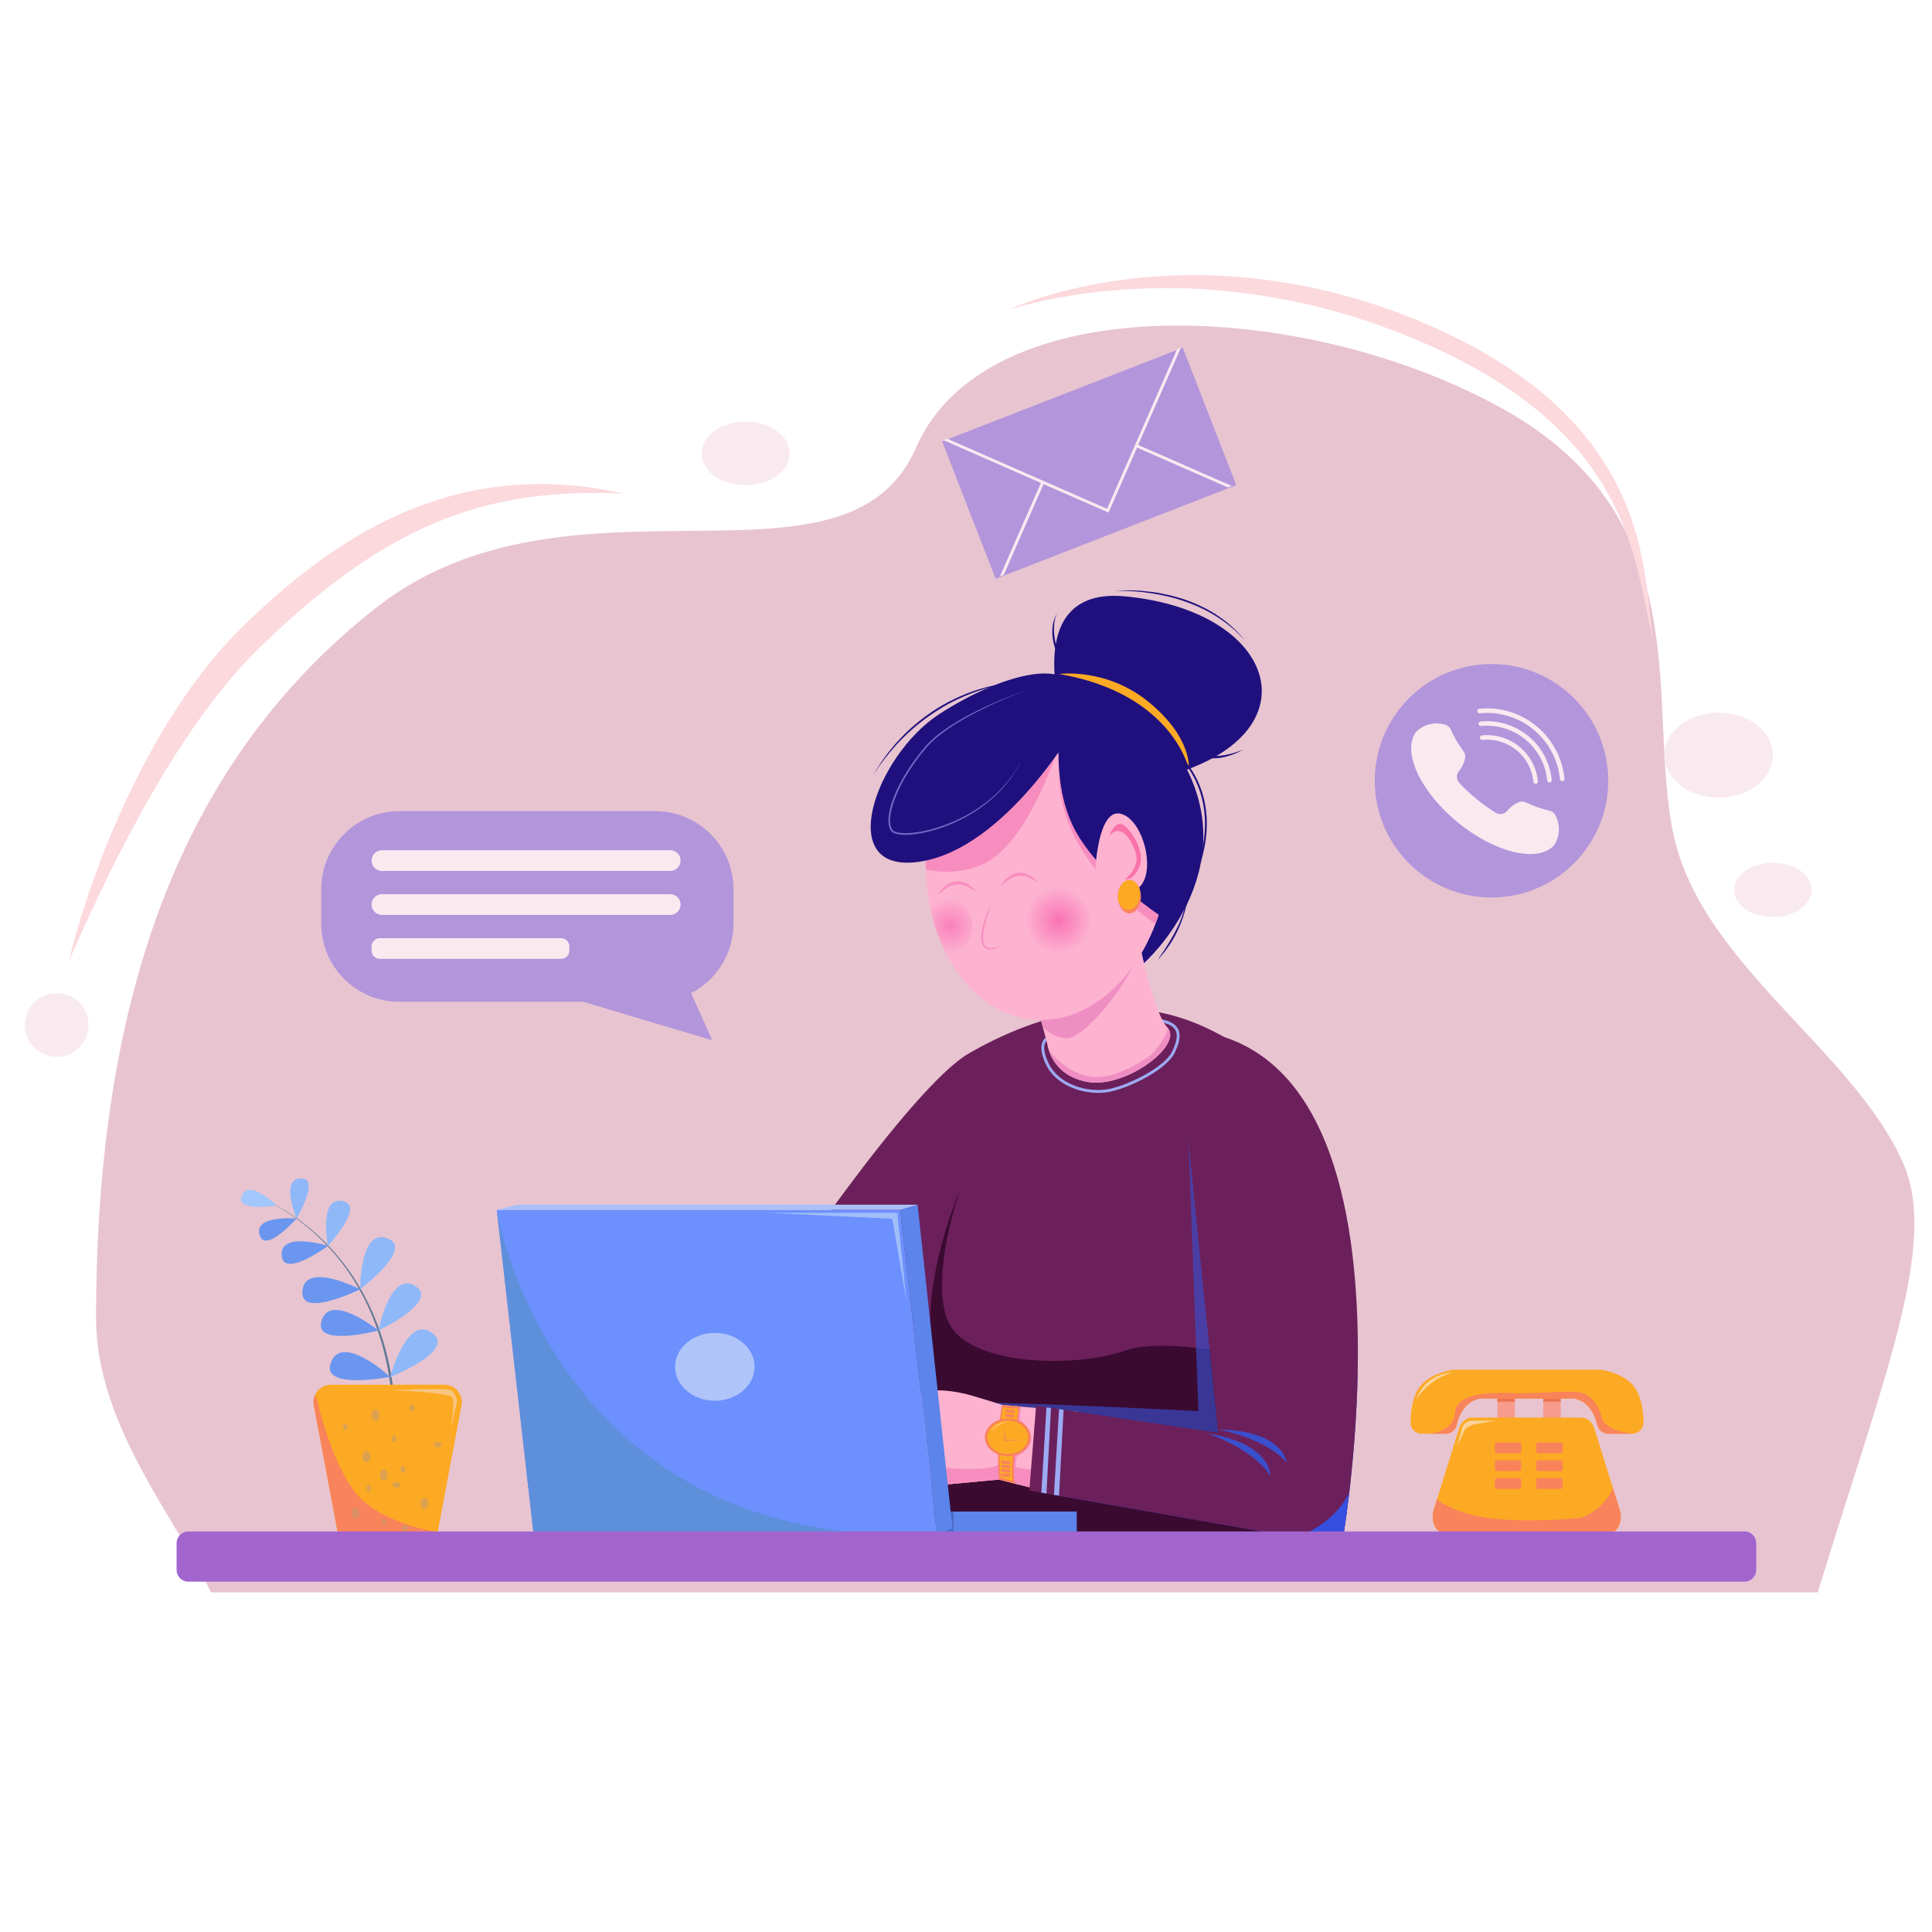<?xml version="1.0" encoding="utf-8"?>
<!-- Generator: Adobe Illustrator 25.2.1, SVG Export Plug-In . SVG Version: 6.00 Build 0)  -->
<svg version="1.1" id="Layer_1" xmlns="http://www.w3.org/2000/svg" xmlns:xlink="http://www.w3.org/1999/xlink" x="0px" y="0px"
	 viewBox="0 0 500 500" style="enable-background:new 0 0 500 500;" xml:space="preserve">
<style type="text/css">
	.st0{fill:#E8C4D0;}
	.st1{fill:#F9EAF0;}
	.st2{fill:#FCD9DD;}
	.st3{fill:#6B205B;}
	.st4{fill:#9CAAF2;}
	.st5{fill:#3A0A31;}
	.st6{fill:#3750E2;}
	.st7{opacity:0.65;fill:#3A4FCC;enable-background:new    ;}
	.st8{fill:#FDB2D0;}
	.st9{fill:#F78DBE;}
	.st10{fill:#364FE0;}
	.st11{fill:#3A4FCC;}
	.st12{fill:#F9835A;}
	.st13{fill:#FCAA24;}
	.st14{fill:#FFC46E;}
	.st15{fill:#1F107E;}
	.st16{fill:#EF8EC3;}
	.st17{fill:#F973AA;}
	.st18{fill:#6F69C4;}
	.st19{fill:url(#SVGID_1_);}
	.st20{fill:url(#SVGID_2_);}
	.st21{fill:#617893;}
	.st22{fill:#6A96EF;}
	.st23{fill:#8FB8F9;}
	.st24{fill:#A2C7FC;}
	.st25{fill:#F7C481;}
	.st26{opacity:0.6;fill:#C69C6D;enable-background:new    ;}
	.st27{fill:#426BC6;}
	.st28{fill:#6C90FE;}
	.st29{fill:#5C84EA;}
	.st30{fill:#AAC0F9;}
	.st31{fill:#AFC4F9;}
	.st32{fill:#5E8FDB;}
	.st33{fill:#A0BDF9;}
	.st34{fill:#B295DB;}
	.st35{fill:#F79C8D;}
	.st36{fill:#EF7352;}
	.st37{fill:#F9D298;}
	.st38{fill:#A265CE;}
</style>
<path class="st0" d="M492.5,300.95c-12.96-29.31-52.2-51.41-59.4-84.97c-7.2-33.57,7.56-81.43-44.28-110.23
	s-133.56-31.68-151.74,10.08s-89.71,1.83-140.13,41.74c-48.87,38.68-72.09,98.2-72.09,183.71c0,27.97,21.75,53.14,29.71,70.83
	h415.87C487.36,356.67,501.85,322.09,492.5,300.95z"/>
<path class="st1" d="M468.85,230.3c0,3.88-4.49,7.03-10.04,7.03c-5.54,0-10.04-3.15-10.04-7.03s4.49-7.03,10.04-7.03
	C464.35,223.27,468.85,226.42,468.85,230.3z"/>
<ellipse class="st1" cx="444.76" cy="195.43" rx="14.05" ry="11.01"/>
<ellipse transform="matrix(0.648 -0.762 0.762 0.648 -196.903 104.55)" class="st1" cx="14.62" cy="265.22" rx="8.24" ry="8.24"/>
<ellipse class="st1" cx="192.98" cy="117.34" rx="11.41" ry="8.24"/>
<path class="st2" d="M17.86,248.68c0.97-4.17,2.14-8.3,3.43-12.38c1.28-4.09,2.69-8.14,4.19-12.16c1.51-4.02,3.12-8,4.85-11.94
	c0.85-1.98,1.76-3.93,2.67-5.88l1.4-2.91c0.47-0.97,0.96-1.93,1.45-2.89c0.48-0.97,0.99-1.92,1.49-2.87c0.5-0.96,1-1.91,1.53-2.85
	c0.52-0.95,1.04-1.89,1.58-2.83l1.64-2.8c2.21-3.72,4.59-7.36,7.09-10.92l1.93-2.64c0.32-0.44,0.66-0.87,0.99-1.3l1.01-1.29
	c0.34-0.43,0.67-0.86,1.01-1.29l1.05-1.26c0.71-0.84,1.39-1.7,2.13-2.51c0.73-0.82,1.46-1.64,2.21-2.44l2.31-2.37
	c0.38-0.4,0.77-0.76,1.16-1.15l1.16-1.13c0.77-0.76,1.56-1.49,2.35-2.24c3.17-2.95,6.43-5.81,9.8-8.56l2.56-2.02l2.61-1.97
	c1.76-1.29,3.53-2.57,5.35-3.77c3.64-2.41,7.39-4.68,11.3-6.67c0.97-0.52,1.96-0.99,2.95-1.46c0.98-0.49,1.99-0.93,2.99-1.37
	c0.5-0.21,1-0.45,1.51-0.65l1.53-0.61c0.51-0.2,1.01-0.42,1.53-0.6l1.55-0.56c1.03-0.39,2.07-0.72,3.12-1.05
	c1.04-0.35,2.1-0.63,3.16-0.93c1.05-0.31,2.12-0.55,3.18-0.81c1.06-0.28,2.14-0.47,3.21-0.69c1.07-0.23,2.15-0.39,3.23-0.57
	c1.07-0.19,2.16-0.32,3.24-0.45c1.08-0.15,2.17-0.22,3.25-0.32c1.08-0.11,2.17-0.16,3.25-0.21c4.34-0.19,8.68-0.07,12.97,0.35
	c1.07,0.11,2.14,0.2,3.21,0.36l1.6,0.22c0.53,0.07,1.06,0.15,1.59,0.25c1.06,0.19,2.12,0.36,3.17,0.57s2.1,0.44,3.14,0.66
	c-1.07-0.03-2.14-0.07-3.2-0.12c-1.07-0.04-2.13-0.04-3.2-0.06c-1.06-0.04-2.13,0-3.19,0c-0.53,0.01-1.06,0-1.59,0.02l-1.59,0.05
	c-4.23,0.15-8.43,0.51-12.58,1.13c-8.3,1.22-16.36,3.47-23.97,6.73l-1.43,0.61c-0.48,0.2-0.94,0.43-1.41,0.65l-1.41,0.66
	c-0.47,0.21-0.93,0.46-1.39,0.69l-1.39,0.7c-0.46,0.23-0.91,0.49-1.37,0.73c-0.91,0.49-1.83,0.97-2.72,1.5
	c-3.59,2.07-7.09,4.3-10.48,6.72c-3.39,2.41-6.7,4.95-9.9,7.63c-3.22,2.67-6.35,5.45-9.41,8.32c-0.77,0.72-1.54,1.42-2.3,2.16
	l-1.14,1.09c-0.37,0.36-0.77,0.73-1.12,1.09l-2.17,2.2c-0.71,0.75-1.39,1.52-2.1,2.27c-2.78,3.06-5.41,6.29-7.93,9.6
	c-2.51,3.33-4.9,6.78-7.22,10.27l-1.71,2.65c-0.57,0.88-1.11,1.79-1.67,2.67c-0.57,0.89-1.11,1.79-1.65,2.69
	c-0.54,0.9-1.09,1.8-1.62,2.72l-1.59,2.73l-1.57,2.75c-1.02,1.85-2.04,3.7-3.05,5.56c-2,3.73-3.94,7.5-5.83,11.3
	C24.84,233.1,21.26,240.83,17.86,248.68z"/>
<path class="st2" d="M260.84,80.26c2.03-0.95,4.14-1.73,6.26-2.48c2.13-0.73,4.28-1.37,6.45-1.98c1.09-0.29,2.17-0.6,3.27-0.84
	l1.64-0.39l1.65-0.36c1.1-0.25,2.21-0.46,3.32-0.67c1.11-0.22,2.22-0.4,3.33-0.59c4.46-0.72,8.95-1.21,13.47-1.48l1.69-0.1
	l0.85-0.05l0.85-0.02l3.39-0.09h3.4h0.85l0.85,0.02l1.7,0.06l1.7,0.06c0.57,0.02,1.13,0.07,1.7,0.1c1.13,0.07,2.26,0.13,3.39,0.22
	c2.26,0.22,4.52,0.4,6.76,0.72l1.69,0.22l0.84,0.11c0.28,0.04,0.56,0.09,0.84,0.13l3.36,0.55l0.84,0.14l0.83,0.16l1.67,0.33
	l1.67,0.33c0.56,0.11,1.11,0.22,1.67,0.35c2.21,0.52,4.43,0.99,6.61,1.62l3.29,0.89l3.25,1c2.18,0.64,4.3,1.44,6.45,2.18
	c1.08,0.36,2.13,0.79,3.18,1.2l3.17,1.24c1.05,0.43,2.08,0.9,3.13,1.34l1.56,0.68c0.52,0.23,1.04,0.44,1.55,0.7l3.07,1.47l1.54,0.74
	l1.51,0.79l3.01,1.6c0.99,0.56,1.97,1.14,2.96,1.71l1.48,0.86c0.49,0.29,0.97,0.61,1.45,0.91l2.88,1.85
	c3.77,2.58,7.42,5.35,10.83,8.41c3.41,3.06,6.56,6.42,9.4,10.03c0.35,0.45,0.72,0.89,1.06,1.36l1,1.4c0.33,0.47,0.67,0.93,0.99,1.41
	l0.93,1.45c0.31,0.49,0.63,0.96,0.92,1.45l0.86,1.49l0.43,0.74l0.21,0.37l0.2,0.38l0.79,1.53c2.07,4.08,3.73,8.35,4.96,12.73
	c1.22,4.38,2.11,8.82,2.7,13.27c0.31,2.23,0.56,4.46,0.8,6.68c0.23,2.23,0.47,4.45,0.78,6.67c-0.58-2.17-1.02-4.37-1.49-6.56
	c-0.45-2.19-0.89-4.39-1.39-6.56c-0.24-1.09-0.51-2.17-0.77-3.25c-0.13-0.54-0.28-1.08-0.41-1.61c-0.14-0.54-0.27-1.08-0.43-1.61
	c-0.31-1.07-0.6-2.13-0.95-3.18c-0.17-0.53-0.33-1.06-0.51-1.58l-0.55-1.56c-2.94-8.32-7.36-16.02-13.02-22.65
	c-0.71-0.83-1.4-1.67-2.17-2.45l-1.12-1.19l-0.56-0.59l-0.59-0.57c-0.79-0.75-1.56-1.53-2.36-2.27l-2.46-2.17
	c-3.35-2.81-6.88-5.4-10.55-7.79l-2.8-1.73c-0.47-0.29-0.93-0.59-1.4-0.86l-1.43-0.81c-0.96-0.54-1.91-1.09-2.87-1.61l-2.93-1.51
	l-1.46-0.76l-1.49-0.71l-2.99-1.41c-0.49-0.24-1.01-0.45-1.51-0.67l-1.52-0.65c-1.01-0.43-2.02-0.88-3.04-1.3l-3.08-1.22
	c-1.03-0.4-2.05-0.82-3.09-1.18c-2.08-0.73-4.15-1.51-6.26-2.15l-3.15-1.01l-3.18-0.91c-1.06-0.3-2.12-0.62-3.19-0.87l-3.21-0.81
	c-0.53-0.14-1.07-0.26-1.61-0.38l-1.62-0.35l-1.62-0.35l-0.81-0.17l-0.81-0.15l-3.25-0.61c-0.27-0.05-0.54-0.11-0.81-0.15
	l-0.82-0.13l-1.64-0.26c-2.18-0.38-4.37-0.61-6.56-0.9c-1.1-0.12-2.2-0.22-3.3-0.33c-0.55-0.05-1.1-0.12-1.65-0.16L313.61,75
	l-1.65-0.12l-0.83-0.06l-0.83-0.04l-3.32-0.15l-3.32-0.06l-0.83-0.01H302l-1.66,0.01c-4.43,0.04-8.86,0.26-13.28,0.68
	c-1.1,0.11-2.21,0.2-3.31,0.34c-1.1,0.13-2.21,0.25-3.31,0.42l-1.65,0.23l-1.65,0.27c-1.1,0.17-2.19,0.37-3.29,0.56
	c-2.19,0.41-4.37,0.86-6.54,1.39C265.13,78.97,262.97,79.56,260.84,80.26z"/>
<path class="st3" d="M199.04,336.1c0,0,36.32-54.69,51.86-63.58c15.54-8.89,38.48-17.06,60.9-6.69
	c22.42,10.37,25.76,24.43,34.46,45.51s-6.36,90.62-6.36,90.62l-117.78,0.05L199.04,336.1z"/>
<path class="st4" d="M284.22,282.84c-5.2,0-11.08-2.39-13.43-7.15c-1.25-2.54-1.6-4.55-1.04-5.96c0.42-1.06,1.21-1.37,1.25-1.38
	l0.26,0.7l-0.13-0.35l0.14,0.35c-0.02,0.01-0.54,0.23-0.83,0.98c-0.32,0.83-0.4,2.43,1.03,5.32c2.66,5.41,10.19,7.56,15.64,6.46
	c5.07-1.03,14.33-5.65,16.24-9.69c1.25-2.64,1.5-4.35,0.82-5.56c-0.69-1.22-2.4-1.95-5.22-2.23l0.07-0.75
	c3.08,0.3,4.98,1.15,5.8,2.6c1.04,1.84,0.12,4.3-0.8,6.25c-2.04,4.3-11.43,9.02-16.77,10.11
	C286.3,282.74,285.27,282.84,284.22,282.84z"/>
<path class="st5" d="M341.69,355.34c0,0-36.91-10.54-50.29-5.86c-13.38,4.68-40.82,4.02-45.95-7.36c-5.13-11.38,3.19-34.8,3.19-34.8
	c-8.12,20.24-9.2,35.31-6.7,46.48l1.36,46.14l95.28,1.86l-14.2-38.91L341.69,355.34z"/>
<path class="st6" d="M351.38,354.7c-0.12,6.55-0.46,12.79-0.9,18.42c-1.23,15.76-3.24,26.83-3.24,26.83l-25.96-4.56l-52.55-9.24l0,0
	c0,0,66.17,10.27,75.2,0C347.91,381.62,350.14,368.25,351.38,354.7z"/>
<path class="st7" d="M250.93,362.91c21.82,0.3,59.21,2.3,59.21,2.3l-2.58-71.19c0.05,0.82,0.11,1.65,0.19,2.51
	c2.01,20.58,7.53,74.28,7.53,74.28L250.93,362.91z"/>
<path class="st8" d="M278.71,365.36l-1.57,22.27l-5.29-1.34l-8.5-2.15l-2.21-0.56l-2.59-0.66l-20.37,1.89l-4,0.37
	c0,0-2.52-1.48-4.99-3.83c-3.95-3.78-7.78-9.8-0.87-15.58c8.42-7.03,14.98-6.46,21.26-5.1c2.08,0.45,9.77,2.91,9.77,2.91l2.66,0.24
	l2.21,0.2L278.71,365.36z"/>
<path class="st9" d="M271.84,386.29l-13.3-3.37l-20.37,1.89l3.93-5.26c0,0,14.76,2.19,17.82-1.51c0,0,2.48,2.7,8.8,2.15
	C273.15,379.81,272.58,383.83,271.84,386.29z"/>
<path class="st9" d="M263.17,376.85c-0.67,3.17-0.13,6.04,0.18,7.28l-2.21-0.56l0.87-19.75l2.21,0.2l-0.32,3.35
	C271.04,373.38,263.17,376.85,263.17,376.85z"/>
<path class="st3" d="M351.38,354.7c-0.12,6.55-0.46,12.79-0.9,18.42c-0.38,4.91-0.84,9.36-1.29,13.17c-1,8.41-1.95,13.66-1.95,13.66
	l-11.67-2.05l-14.29-2.51l-54.89-9.65l1.75-21.95l47.15,7.03c0,0-5.52-53.7-7.53-74.29c-2.01-20.58,7.53-28.61,7.53-28.61
	C346.26,276.69,352,320.03,351.38,354.7z"/>
<path class="st10" d="M349.19,386.29c-1,8.41-1.95,13.66-1.95,13.66l-11.67-2.05C340.32,396.04,346.05,392.6,349.19,386.29z"/>
<path class="st11" d="M315.51,370c0,0,15.32-0.49,17.6,8.63C333.11,378.63,328.87,372.77,315.51,370z"/>
<path class="st11" d="M312.65,371.04c0,0,15.23,1.68,16.2,11.03C328.85,382.08,325.49,375.68,312.65,371.04z"/>
<polygon class="st4" points="270.82,364.26 269.51,386.29 270.82,386.52 272,364.36 "/>
<polygon class="st4" points="274.08,364.67 272.76,386.86 274.07,387.09 275.26,364.85 "/>
<path class="st12" d="M258.55,382.92c0,0-0.96-10.29,0.8-19.33l4.55,0.42c0,0-2.38,16.55-1.2,19.97L258.55,382.92z"/>
<path class="st13" d="M258.94,382.35c0,0-0.89-10.23,0.63-18.09l3.96,0.36c0,0-2.43,15.72-1.39,18.69L258.94,382.35z"/>
<ellipse class="st12" cx="260.81" cy="371.98" rx="5.92" ry="4.87"/>
<ellipse class="st13" cx="260.81" cy="371.98" rx="5.26" ry="4.33"/>
<path class="st14" d="M256.51,370.42c0,0,0.93-2.43,4.58-2.52C261.09,367.9,258.71,368.22,256.51,370.42z"/>
<polygon class="st12" points="259.93,369.43 259.93,372.94 265.06,372.63 260.29,372.63 "/>
<path class="st12" d="M261.18,378.9l-1.84-0.16c-0.15-0.01-0.27-0.15-0.25-0.3l0.02-0.2c0.01-0.15,0.15-0.27,0.3-0.25l1.84,0.16
	c0.15,0.01,0.27,0.15,0.25,0.3l-0.02,0.2C261.46,378.8,261.33,378.91,261.18,378.9z"/>
<path class="st12" d="M262.31,365.67l-1.84-0.16c-0.15-0.01-0.27-0.15-0.25-0.3l0.02-0.2c0.01-0.15,0.15-0.27,0.3-0.25l1.84,0.16
	c0.15,0.01,0.27,0.15,0.25,0.3l-0.02,0.2C262.6,365.57,262.47,365.69,262.31,365.67z"/>
<path class="st12" d="M262.21,366.84l-1.84-0.16c-0.15-0.01-0.27-0.15-0.25-0.3l0.02-0.2c0.01-0.15,0.15-0.27,0.3-0.25l1.84,0.16
	c0.15,0.01,0.27,0.15,0.25,0.3l-0.02,0.2C262.5,366.74,262.37,366.86,262.21,366.84z"/>
<path class="st12" d="M261.18,380l-1.84-0.16c-0.15-0.01-0.27-0.15-0.25-0.3l0.02-0.2c0.01-0.15,0.15-0.27,0.3-0.25l1.84,0.16
	c0.15,0.01,0.27,0.15,0.25,0.3l-0.02,0.2C261.46,379.9,261.33,380.02,261.18,380z"/>
<path class="st12" d="M261.18,381.1l-1.84-0.16c-0.15-0.01-0.27-0.15-0.25-0.3l0.02-0.2c0.01-0.15,0.15-0.27,0.3-0.25l1.84,0.16
	c0.15,0.01,0.27,0.15,0.25,0.3l-0.02,0.2C261.46,381.01,261.33,381.12,261.18,381.1z"/>
<path class="st12" d="M261.18,382.21l-1.84-0.16c-0.15-0.01-0.27-0.15-0.25-0.3l0.02-0.2c0.01-0.15,0.15-0.27,0.3-0.25l1.84,0.16
	c0.15,0.01,0.27,0.15,0.25,0.3l-0.02,0.2C261.46,382.11,261.33,382.22,261.18,382.21z"/>
<path class="st15" d="M296.03,249.28c0,0,26.77-23.59,9.7-52.87l-15.38,26.85L296.03,249.28z"/>
<path class="st8" d="M281.77,280.05c-6.8-1.05-9.34-5.41-10.25-7.98c-0.4-1.12-0.49-1.9-0.49-1.9l-0.13-0.51l0,0l-0.66-2.48
	l-0.36-1.37l-1.33-5.03l-2.86-10.79l-0.23-0.85l27.86-12.38c0,0,0.36,1.99,0.99,4.94c0.37,1.75,0.82,3.83,1.35,6.05
	c1.7,7.18,4.12,15.68,6.45,18.15c0.05,0.05,0.1,0.1,0.14,0.16C306.02,270.65,291.44,281.54,281.77,280.05z"/>
<path class="st16" d="M295.13,245.51c-2.64,8.76-14.45,23.37-19.12,23.18c-2.54-0.1-4.62-1.45-6.13-2.9l-1.33-5.03
	c4.85-4.76,20.43-19.6,25.76-19.09C294.67,243.43,294.6,243.3,295.13,245.51z"/>
<path class="st8" d="M302.65,219.85c-0.02,1.38-0.09,2.77-0.21,4.17c-0.47,5.38-1.65,10.46-3.41,15.09
	c-5.91,15.58-18.28,25.93-31.61,24.76c-9.15-0.8-16.92-6.86-21.89-15.87c-2.63-4.76-4.48-10.34-5.35-16.4
	c-0.31-2.13-0.49-4.32-0.55-6.57c-0.05-2.12,0.01-4.29,0.21-6.49c0.12-1.32,0.27-2.62,0.48-3.9c3.34-21.56,18.23-37.37,34.55-35.95
	C291.11,180.13,303,198.15,302.65,219.85z"/>
<path class="st9" d="M302.65,219.85c-0.02,1.38-0.09,2.77-0.21,4.17c-0.47,5.38-1.65,10.46-3.41,15.09
	c-30.47-21.34-24.4-42.7-24.4-42.7L302.65,219.85z"/>
<path class="st9" d="M273.92,193.34c0,0-7.7,25.21-19.81,30.45c-5.13,2.22-10.26,2.11-14.48,1.25c-0.05-2.13,0.01-4.29,0.2-6.49
	c0.12-1.32,0.27-2.62,0.48-3.9L273.92,193.34z"/>
<path class="st15" d="M278.8,187.21c0,0-18.4,32.46-40.82,35.8c-22.42,3.35-11.38-27.44,5.02-38.15
	C259.39,174.16,283.15,166.8,278.8,187.21z"/>
<path class="st15" d="M275.87,180.43c-0.79,0.01-4.77,19.16,1.59,32.88s25.43,25.43,25.43,25.43S326.65,179.51,275.87,180.43z"/>
<path class="st15" d="M275.31,187.08c0,0-11.76-35.39,15.91-32.74c41.53,3.97,50.26,38.76,5.48,47.73"/>
<path class="st8" d="M283.49,224.91c0,0,0.68-15.7,6.52-14.32c5.84,1.39,9.35,15.03,4.73,19.14c-4.63,4.11-8.21,1.56-8.21,1.56
	L283.49,224.91z"/>
<path class="st13" d="M274.12,174.43c0,0,12.37-1.75,23.44,7.48c11.1,9.25,10.11,17.09,10.11,17.09S303.43,179.48,274.12,174.43z"/>
<path class="st17" d="M287.04,216.32c0,0,1.44-3.79,3.35-3.01s6.03,6.71,4.58,10.72s-3.82,3.56-3.82,3.56s4.15-3.21,2.7-7.18
	S289.82,213.2,287.04,216.32z"/>
<path class="st15" d="M275.91,173.56c0,0-6.16-8.39-2.32-14.9C273.59,158.66,270.64,163.58,275.91,173.56z"/>
<path class="st15" d="M321.74,194.01c0,0-8.88,5.31-13.44-0.39C308.29,193.62,311.73,197.99,321.74,194.01z"/>
<path class="st15" d="M307.63,227.6c0.17,1.89-0.02,3.78-0.36,5.64c-0.35,1.86-0.9,3.68-1.57,5.45c-0.37,0.87-0.71,1.76-1.15,2.6
	c-0.22,0.42-0.41,0.86-0.65,1.27l-0.73,1.22c-0.13,0.2-0.25,0.4-0.38,0.6l-0.41,0.58c-0.28,0.39-0.54,0.78-0.83,1.16
	c-0.58,0.75-1.2,1.46-1.82,2.17l-0.04-0.03c0.26-0.4,0.53-0.78,0.8-1.17s0.55-0.76,0.8-1.16c0.24-0.4,0.5-0.79,0.76-1.19l0.38-0.59
	c0.12-0.2,0.23-0.41,0.35-0.61l0.71-1.21c0.24-0.4,0.44-0.83,0.66-1.24c0.46-0.82,0.82-1.68,1.22-2.53c0.71-1.73,1.3-3.52,1.69-5.36
	c0.39-1.83,0.65-3.71,0.54-5.59L307.63,227.6z"/>
<path class="st15" d="M309.21,227.38l-0.43-0.18c4.88-11.61,3.06-20.06,0.66-25.1c-2.59-5.47-6.39-8.23-6.43-8.25l0.27-0.38
	c0.04,0.03,3.92,2.84,6.57,8.41C312.3,207,314.17,215.59,309.21,227.38z"/>
<path class="st18" d="M265.58,178.62c-3.72,1.4-7.37,2.96-10.94,4.72c-1.78,0.87-3.54,1.79-5.26,2.78s-3.4,2.04-4.99,3.21
	c-1.59,1.17-3.12,2.44-4.43,3.91c-0.65,0.74-1.28,1.51-1.88,2.29c-0.61,0.78-1.19,1.58-1.75,2.4c-1.12,1.63-2.15,3.32-3.06,5.08
	c-0.9,1.76-1.7,3.57-2.25,5.46c-0.28,0.94-0.5,1.9-0.61,2.87c-0.09,0.96-0.1,1.96,0.23,2.84c0.04,0.11,0.08,0.22,0.14,0.32
	c0.05,0.1,0.11,0.21,0.17,0.28c0.13,0.16,0.31,0.28,0.52,0.38c0.41,0.2,0.89,0.3,1.37,0.37c0.96,0.13,1.95,0.11,2.93,0.03
	c1.96-0.16,3.91-0.56,5.81-1.1c1.9-0.54,3.76-1.22,5.57-2.02c3.61-1.61,7.01-3.74,9.97-6.37c1.48-1.31,2.85-2.76,4.06-4.33
	c1.22-1.57,2.27-3.26,3.16-5.03c-1.67,3.61-4.14,6.84-7.07,9.53c-2.95,2.69-6.35,4.86-9.97,6.53c-1.81,0.83-3.69,1.53-5.61,2.08
	s-3.88,0.97-5.88,1.14c-1,0.08-2.01,0.11-3.02-0.03c-0.5-0.07-1.01-0.18-1.5-0.4c-0.24-0.12-0.48-0.27-0.67-0.5
	c-0.1-0.12-0.15-0.24-0.22-0.36s-0.11-0.24-0.16-0.36c-0.37-0.99-0.36-2.04-0.27-3.05c0.11-1.01,0.33-1.99,0.61-2.95
	c0.58-1.92,1.39-3.76,2.31-5.53s1.97-3.48,3.11-5.11c0.57-0.82,1.16-1.62,1.77-2.41c0.61-0.79,1.24-1.56,1.9-2.31
	c0.66-0.76,1.4-1.44,2.15-2.1c0.39-0.32,0.76-0.64,1.16-0.94c0.2-0.15,0.39-0.31,0.59-0.46l0.61-0.44c1.62-1.16,3.33-2.2,5.06-3.18
	s3.51-1.88,5.31-2.73c1.8-0.85,3.62-1.64,5.46-2.4C261.85,179.98,263.7,179.26,265.58,178.62z"/>
<path class="st15" d="M262.77,176.62c-1.89,0.17-3.75,0.54-5.58,0.99c-1.83,0.46-3.64,1.02-5.4,1.69
	c-3.53,1.33-6.92,3.02-10.05,5.12c-0.8,0.5-1.55,1.06-2.32,1.61c-0.74,0.58-1.51,1.13-2.22,1.75c-0.36,0.31-0.73,0.6-1.08,0.92
	l-1.05,0.95c-0.36,0.31-0.68,0.66-1.02,0.98l-0.51,0.49c-0.17,0.16-0.34,0.33-0.5,0.5c-0.64,0.69-1.31,1.36-1.91,2.09
	c-0.31,0.36-0.62,0.71-0.92,1.07l-0.88,1.11l-0.44,0.55c-0.14,0.19-0.28,0.38-0.42,0.57l-0.84,1.14l-0.21,0.29l-0.2,0.29l-0.39,0.59
	l-0.8,1.18c0.5-0.81,0.97-1.63,1.5-2.42l0.8-1.18c0.13-0.2,0.26-0.39,0.4-0.59l0.42-0.57l0.86-1.14c0.29-0.37,0.6-0.73,0.9-1.1
	c0.59-0.74,1.24-1.44,1.88-2.14c1.3-1.39,2.67-2.71,4.13-3.92c0.71-0.63,1.48-1.19,2.22-1.78c0.77-0.55,1.53-1.13,2.33-1.64
	c1.59-1.04,3.24-2,4.94-2.84s3.45-1.6,5.24-2.23C255.25,177.72,258.98,176.81,262.77,176.62z"/>
<radialGradient id="SVGID_1_" cx="273.99" cy="263.83" r="8.62" gradientTransform="matrix(1 0 0 -1 0 502)" gradientUnits="userSpaceOnUse">
	<stop  offset="0" style="stop-color:#F973B4"/>
	<stop  offset="1" style="stop-color:#FDB2D0"/>
</radialGradient>
<circle class="st19" cx="273.99" cy="238.17" r="8.62"/>
<radialGradient id="SVGID_2_" cx="245.895" cy="262.435" r="7.208" gradientTransform="matrix(1 0 0 -1 0 502)" gradientUnits="userSpaceOnUse">
	<stop  offset="0" style="stop-color:#F981BB"/>
	<stop  offset="1" style="stop-color:#FDB2D0"/>
</radialGradient>
<path class="st20" d="M251.62,239.75c0,3.89-2.57,7.17-6.1,8.25c-2.63-4.76-4.48-10.33-5.35-16.4c0.89-0.31,1.84-0.47,2.83-0.47
	C247.76,231.13,251.62,234.99,251.62,239.75z"/>
<path class="st9" d="M252.55,230.86c-0.76-0.62-1.56-1.14-2.4-1.51s-1.74-0.55-2.61-0.47c-0.88,0.07-1.73,0.41-2.51,0.9
	c-0.79,0.48-1.51,1.12-2.23,1.78c0.47-0.87,1.1-1.66,1.89-2.29c0.78-0.63,1.75-1.09,2.78-1.17c1.03-0.09,2.07,0.19,2.94,0.7
	C251.28,229.31,252.03,230.01,252.55,230.86z"/>
<path class="st9" d="M268.73,228.63c-0.76-0.62-1.56-1.14-2.4-1.51s-1.74-0.55-2.61-0.47c-0.88,0.07-1.73,0.41-2.51,0.9
	c-0.79,0.48-1.51,1.12-2.23,1.78c0.47-0.87,1.1-1.66,1.89-2.29c0.78-0.63,1.75-1.09,2.78-1.17c1.03-0.09,2.07,0.19,2.94,0.7
	C267.45,227.09,268.2,227.79,268.73,228.63z"/>
<path class="st9" d="M256.7,233.59c-0.48,1.31-0.92,2.64-1.32,3.97c-0.19,0.67-0.38,1.33-0.53,2.01c-0.16,0.67-0.29,1.35-0.37,2.03
	s-0.11,1.37-0.01,2.02c0.09,0.65,0.39,1.28,0.96,1.56s1.28,0.23,1.95,0.09s1.33-0.38,1.98-0.64c-0.6,0.35-1.25,0.64-1.92,0.86
	c-0.34,0.1-0.69,0.17-1.06,0.19c-0.36,0.02-0.74-0.03-1.1-0.18s-0.66-0.43-0.86-0.76s-0.31-0.69-0.38-1.05
	c-0.13-0.72-0.1-1.45-0.02-2.15c0.18-1.41,0.56-2.77,1.02-4.1C255.5,236.13,256.05,234.84,256.7,233.59z"/>
<path class="st15" d="M288.5,152.95c3.09-0.3,6.22-0.17,9.3,0.21c1.55,0.18,3.08,0.47,4.59,0.82c0.76,0.17,1.51,0.37,2.26,0.58
	c0.75,0.22,1.49,0.44,2.23,0.7c1.47,0.52,2.92,1.11,4.31,1.81c1.39,0.69,2.77,1.44,4.05,2.33c2.6,1.72,4.91,3.86,6.88,6.25
	c-1.07-1.12-2.14-2.24-3.35-3.21l-0.44-0.38l-0.46-0.36l-0.91-0.71c-0.64-0.44-1.25-0.9-1.91-1.3c-2.6-1.67-5.4-3-8.32-4
	c-2.9-1.05-5.93-1.72-8.98-2.19c-1.53-0.23-3.07-0.39-4.61-0.49C291.6,152.92,290.05,152.89,288.5,152.95z"/>
<path class="st16" d="M281.77,280.05c-6.8-1.05-9.34-5.41-10.25-7.98c1.79,2,6.43,6.53,11.76,6.68c6.84,0.19,14.56-5.69,14.56-5.69
	s3.92-3.98,4.4-7.03C306.02,270.65,291.44,281.54,281.77,280.05z"/>
<path class="st12" d="M295.28,232.05c0,2.38-1.33,4.31-2.98,4.31c-1.34,0-2.47-1.27-2.85-3.02l0,0c-0.09-0.4-0.14-0.83-0.14-1.28
	c0-2.38,1.33-4.3,2.98-4.3c1.1,0,2.06,0.86,2.58,2.14v0.01C295.13,230.52,295.28,231.26,295.28,232.05z"/>
<path class="st13" d="M295.01,231.16c0,2.38-1.34,4.31-2.98,4.31c-1.1,0-2.06-0.86-2.58-2.14l0,0c-0.09-0.4-0.14-0.83-0.14-1.28
	c0-2.38,1.33-4.3,2.98-4.3c1.1,0,2.06,0.86,2.58,2.14v0.01C294.96,230.29,295.01,230.72,295.01,231.16z"/>
<path class="st21" d="M102.23,367.18c0.04-1.58-0.04-3.12-0.15-4.67c-0.12-1.55-0.29-3.09-0.51-4.63c-0.44-3.07-1.08-6.12-1.91-9.11
	s-1.86-5.92-3.09-8.77c-1.22-2.85-2.67-5.6-4.3-8.24c-3.27-5.27-7.39-10.01-12.17-13.94c-1.2-0.98-2.42-1.93-3.7-2.81
	c-0.63-0.45-1.28-0.87-1.93-1.29c-0.32-0.21-0.66-0.41-0.98-0.61c-0.33-0.2-0.65-0.41-0.99-0.6c-2.67-1.57-5.45-2.94-8.3-4.12
	c2.85,1.21,5.61,2.6,8.26,4.19c0.34,0.19,0.66,0.41,0.98,0.61c0.33,0.21,0.66,0.41,0.98,0.62c0.64,0.43,1.29,0.85,1.91,1.31
	c1.26,0.89,2.47,1.85,3.66,2.83c4.73,3.97,8.78,8.73,11.98,13.99c1.6,2.64,3,5.39,4.19,8.23s2.19,5.76,2.98,8.74
	c0.8,2.97,1.4,6,1.81,9.05c0.2,1.53,0.36,3.06,0.46,4.59s0.15,3.08,0.1,4.59v0.01c-0.01,0.2,0.15,0.36,0.34,0.37
	C102.06,367.53,102.23,367.38,102.23,367.18L102.23,367.18z"/>
<path class="st22" d="M100.98,356.32c0,0-12.87-11.83-15.46-3.34C83.45,359.75,100.98,356.32,100.98,356.32z"/>
<path class="st23" d="M100.97,356.38c0,0,4.45-16.9,11.22-11.15C117.59,349.81,100.97,356.38,100.97,356.38z"/>
<path class="st22" d="M97.95,344.33c0,0-12.9-10.36-14.82-2.17C81.61,348.67,97.95,344.33,97.95,344.33z"/>
<path class="st23" d="M97.95,344.34c0,0,3.14-16.24,9.89-11.24C113.22,337.09,97.95,344.34,97.95,344.34z"/>
<path class="st22" d="M93.2,333.67c0,0-14.69-7.61-14.95,0.8C78.04,341.16,93.2,333.67,93.2,333.67z"/>
<path class="st23" d="M93.2,333.64c0,0-0.13-16.54,7.48-12.97C106.74,323.51,93.2,333.64,93.2,333.64z"/>
<path class="st22" d="M76.75,315.35c0,0-11.54-1.01-9.47,4.5C68.93,324.24,76.75,315.35,76.75,315.35z"/>
<path class="st23" d="M76.75,315.36c0,0-4.5-10.68,1.39-10.39C82.82,305.19,76.75,315.36,76.75,315.36z"/>
<path class="st22" d="M84.9,322.41c0,0-12.97-3.99-11.95,2.83C73.77,330.67,84.9,322.41,84.9,322.41z"/>
<path class="st23" d="M84.84,322.46c0,0-2.53-13.33,4.13-11.56C94.28,312.31,84.84,322.46,84.84,322.46z"/>
<path class="st24" d="M71.63,311.99c0,0-7.41-7.31-9.13-2.31C61.13,313.66,71.63,311.99,71.63,311.99z"/>
<path class="st13" d="M119.44,363.7l-6.17,32.83l-0.37,1.97H87.76l-6.54-34.8c-0.2-1.05-0.01-2.07,0.44-2.93
	c0.75-1.42,2.23-2.41,3.99-2.41h29.36C117.84,358.36,119.97,360.92,119.44,363.7z"/>
<path class="st12" d="M113.28,396.53l-0.37,1.97H87.76l-6.54-34.8c-0.2-1.05-0.01-2.07,0.44-2.93c1.24,5.39,4.72,18.53,10.46,25.66
	C97.22,392.76,107.47,395.46,113.28,396.53z"/>
<path class="st25" d="M101.35,359.76c0,0,14.2-0.62,15.35,0s1.59,2.91,1.59,2.91l-1.68,7.41c0,0,1.24-7.23,0.44-8.47
	C116.26,360.38,101.35,359.76,101.35,359.76z"/>
<path class="st26" d="M102.63,372.33c0,0.48-0.28,0.87-0.62,0.87c-0.34,0-0.62-0.39-0.62-0.87c0-0.48,0.28-0.87,0.62-0.87
	C102.35,371.47,102.63,371.85,102.63,372.33z"/>
<path class="st26" d="M107.24,364.37c0,0.48-0.28,0.87-0.62,0.87c-0.34,0-0.62-0.39-0.62-0.87s0.28-0.87,0.62-0.87
	S107.24,363.89,107.24,364.37z"/>
<path class="st26" d="M104.89,380.32c0,0.48-0.28,0.87-0.62,0.87c-0.34,0-0.62-0.39-0.62-0.87c0-0.48,0.28-0.87,0.62-0.87
	S104.89,379.84,104.89,380.32z"/>
<path class="st26" d="M89.97,369.22c0,0.48-0.28,0.87-0.62,0.87s-0.62-0.39-0.62-0.87c0-0.48,0.28-0.87,0.62-0.87
	S89.97,368.74,89.97,369.22z"/>
<path class="st26" d="M96.06,385.17c0,0.48-0.28,0.87-0.62,0.87s-0.62-0.39-0.62-0.87c0-0.48,0.28-0.87,0.62-0.87
	S96.06,384.69,96.06,385.17z"/>
<path class="st26" d="M99.94,393.88c0,0.48-0.28,0.87-0.62,0.87s-0.62-0.39-0.62-0.87c0-0.48,0.28-0.87,0.62-0.87
	S99.94,393.4,99.94,393.88z"/>
<path class="st26" d="M100.33,381.74c0,0.78-0.45,1.42-1.01,1.42c-0.56,0-1.01-0.64-1.01-1.42s0.45-1.42,1.01-1.42
	C99.88,380.32,100.33,380.96,100.33,381.74z"/>
<path class="st26" d="M110.83,389.06c0,0.78-0.45,1.42-1.01,1.42c-0.56,0-1.01-0.64-1.01-1.42s0.45-1.42,1.01-1.42
	C110.38,387.64,110.83,388.27,110.83,389.06z"/>
<path class="st26" d="M95.83,377.01c0,0.78-0.45,1.42-1.01,1.42c-0.56,0-1.01-0.64-1.01-1.42s0.45-1.42,1.01-1.42
	C95.38,375.59,95.83,376.22,95.83,377.01z"/>
<path class="st26" d="M98.22,366.21c0,0.78-0.45,1.42-1.01,1.42c-0.56,0-1.01-0.64-1.01-1.42s0.45-1.42,1.01-1.42
	C97.77,364.79,98.22,365.42,98.22,366.21z"/>
<path class="st26" d="M92.97,391.59c0,0.78-0.45,1.42-1.01,1.42c-0.56,0-1.01-0.64-1.01-1.42s0.45-1.42,1.01-1.42
	C92.51,390.17,92.97,390.8,92.97,391.59z"/>
<path class="st26" d="M103.64,384.3c0,0.39-0.45,0.71-1.01,0.71c-0.56,0-1.01-0.32-1.01-0.71c0-0.39,0.45-0.71,1.01-0.71
	S103.64,383.91,103.64,384.3z"/>
<path class="st26" d="M105.9,395.46c0,0.39-0.45,0.71-1.01,0.71c-0.56,0-1.01-0.32-1.01-0.71c0-0.39,0.45-0.71,1.01-0.71
	C105.45,394.75,105.9,395.06,105.9,395.46z"/>
<path class="st26" d="M114.29,373.91c0,0.39-0.45,0.71-1.01,0.71c-0.56,0-1.01-0.32-1.01-0.71c0-0.39,0.45-0.71,1.01-0.71
	C113.84,373.2,114.29,373.52,114.29,373.91z"/>
<polyline class="st27" points="246.65,391.18 242.5,391.18 242.5,397.1 246.65,397.09 "/>
<path class="st28" d="M242.5,397.1H138.1l-9.53-83.95c0-0.02,0-0.03,0-0.03h104.4L242.5,397.1z"/>
<rect x="246.65" y="391.18" class="st29" width="32.01" height="5.91"/>
<polygon class="st29" points="232.96,313.11 237.48,311.77 246.51,395.59 242.49,397.09 "/>
<polygon class="st30" points="128.56,313.11 133.75,311.77 237.48,311.77 232.96,313.11 "/>
<ellipse class="st31" cx="185" cy="353.73" rx="10.29" ry="8.78"/>
<path class="st32" d="M227.57,397.1H138.1l-9.53-83.95C128.88,315.02,142.37,392.85,227.57,397.1z"/>
<polygon class="st33" points="198.38,313.86 232.22,313.86 234.62,336.78 230.9,315.42 "/>
<rect x="248.43" y="100.63" transform="matrix(0.932 -0.363 0.363 0.932 -24.235 110.635)" class="st34" width="66.81" height="38.15"/>
<polygon class="st1" points="305.64,89.93 304.65,90.32 293.89,114.85 293.58,115.54 286.51,131.68 270.37,124.6 269.68,124.3 
	245.15,113.54 244.16,113.92 269.38,124.98 258.77,149.17 259.76,148.79 270.07,125.29 286.89,132.66 294.27,115.84 317.77,126.15 
	318.76,125.76 294.57,115.15 "/>
<path class="st34" d="M189.82,239.04v-8.89c0-11.17-9.06-20.23-20.23-20.23h-66.22c-11.17,0-20.23,9.06-20.23,20.23v8.89
	c0,11.17,9.06,20.23,20.23,20.23h47.61l33.35,9.95l-5.47-12.19C185.37,253.66,189.82,246.87,189.82,239.04z"/>
<path class="st1" d="M173.45,225.4H98.84c-1.48,0-2.68-1.2-2.68-2.68l0,0c0-1.48,1.2-2.68,2.68-2.68h74.62
	c1.48,0,2.68,1.2,2.68,2.68l0,0C176.13,224.2,174.93,225.4,173.45,225.4z"/>
<path class="st1" d="M173.45,236.77H98.84c-1.48,0-2.68-1.2-2.68-2.68l0,0c0-1.48,1.2-2.68,2.68-2.68h74.62
	c1.48,0,2.68,1.2,2.68,2.68l0,0C176.13,235.57,174.93,236.77,173.45,236.77z"/>
<path class="st1" d="M145.21,248.15H98.3c-1.18,0-2.14-0.96-2.14-2.14v-1.07c0-1.18,0.96-2.14,2.14-2.14h46.91
	c1.18,0,2.14,0.96,2.14,2.14v1.07C147.35,247.19,146.4,248.15,145.21,248.15z"/>
<path class="st35" d="M403.91,360.91v6.27c0,1.11-0.9,2.01-2.01,2.01h-0.5c-1.11,0-2.01-0.9-2.01-2.01v-6.27
	c0-0.38,0.11-0.74,0.29-1.05c0.35-0.58,0.99-0.96,1.71-0.96h0.5c0.65,0,1.22,0.3,1.58,0.78
	C403.76,360.02,403.91,360.44,403.91,360.91z"/>
<path class="st35" d="M392.04,360.91v6.27c0,1.11-0.9,2.01-2.01,2.01h-0.5c-1.11,0-2.01-0.9-2.01-2.01v-6.27
	c0-0.38,0.11-0.74,0.29-1.05c0.35-0.58,0.99-0.96,1.71-0.96h0.5c0.65,0,1.22,0.3,1.58,0.78
	C391.88,360.02,392.04,360.44,392.04,360.91z"/>
<path class="st13" d="M415.84,397.12H374.4c-2.56,0-4.31-3.29-3.37-6.31l0.89-2.86l5.66-18.18c0.55-1.76,1.88-2.91,3.37-2.91h28.33
	c1.48,0,2.82,1.15,3.37,2.91l4.8,15.42l1.75,5.62C420.15,393.83,418.4,397.12,415.84,397.12z"/>
<path class="st36" d="M392.04,360.91v1.86h-4.52v-1.86c0-0.38,0.11-0.74,0.29-1.05l3.8-0.18
	C391.88,360.02,392.04,360.44,392.04,360.91z"/>
<path class="st36" d="M403.91,360.91v1.86h-4.52v-1.86c0-0.38,0.11-0.74,0.29-1.05l3.8-0.18
	C403.76,360.02,403.91,360.44,403.91,360.91z"/>
<path class="st12" d="M415.84,397.12H374.4c-2.56,0-4.31-3.29-3.37-6.31l0.89-2.86c0.95,0.97,2.95,2.16,6.88,3.48
	c10.79,3.61,30.37,1.35,30.37,1.35s5.52-1.63,8.28-7.59l1.75,5.62C420.15,393.83,418.4,397.12,415.84,397.12z"/>
<path class="st13" d="M425.34,368.14c0,1.61-1.31,2.91-2.91,2.91h-6.21c-1.37,0-2.54-0.96-2.85-2.29c-0.55-2.38-1.98-5.88-5.72-6.76
	c-0.2-0.05-0.41-0.07-0.61-0.07h-23.71c-0.21,0-0.41,0.02-0.61,0.07c-3.74,0.88-5.18,4.38-5.72,6.76c-0.3,1.33-1.48,2.29-2.84,2.29
	h-6.21c-1.61,0-2.92-1.3-2.91-2.91c0-2.19,0.29-5.26,1.6-7.97c2.09-4.34,8.06-5.47,9.31-5.66c0.14-0.02,0.29-0.03,0.43-0.03H414
	c0.15,0,0.29,0.01,0.43,0.03c1.25,0.19,7.21,1.32,9.3,5.66C425.05,362.88,425.34,365.95,425.34,368.14z"/>
<path class="st12" d="M421.95,371.05h-5.73c-1.37,0-2.54-0.96-2.85-2.29c-0.55-2.38-1.98-5.88-5.72-6.76
	c-0.2-0.05-0.41-0.07-0.61-0.07h-23.71c-0.21,0-0.41,0.02-0.61,0.07c-3.74,0.88-5.18,4.38-5.72,6.76c-0.3,1.33-1.48,2.29-2.84,2.29
	h-4.12c0.33,0,6.25-0.75,6.47-5.38c0.22-4.62,7.47-5.44,14.39-5.14s16.17-0.96,18.74,0c2.57,0.97,4.35,3.67,4.91,6.33
	c0.56,2.67,5.13,3.91,7.03,3.96C421.79,370.82,421.91,370.9,421.95,371.05z"/>
<path class="st37" d="M366.58,362.19c0,0,1.44-6.34,9.36-7.02C375.94,355.17,369.91,356.7,366.58,362.19z"/>
<path class="st37" d="M377.05,374.28l1.32-4.62c0,0,0.36-1.98,2.76-1.98s6.06,0,6.06,0l-5.82,0.96c0,0-2.04,0.66-2.4,1.62
	C378.61,371.22,377.05,374.28,377.05,374.28z"/>
<path class="st12" d="M393.18,376.1h-5.8c-0.29,0-0.52-0.23-0.52-0.52v-1.75c0-0.29,0.23-0.52,0.52-0.52h5.8
	c0.29,0,0.52,0.23,0.52,0.52v1.75C393.7,375.87,393.47,376.1,393.18,376.1z"/>
<path class="st12" d="M403.9,376.1h-5.8c-0.29,0-0.52-0.23-0.52-0.52v-1.75c0-0.29,0.23-0.52,0.52-0.52h5.8
	c0.29,0,0.52,0.23,0.52,0.52v1.75C404.41,375.87,404.18,376.1,403.9,376.1z"/>
<path class="st12" d="M393.18,380.72h-5.8c-0.29,0-0.52-0.23-0.52-0.52v-1.76c0-0.29,0.23-0.52,0.52-0.52h5.8
	c0.29,0,0.52,0.23,0.52,0.52v1.76C393.7,380.49,393.47,380.72,393.18,380.72z"/>
<path class="st12" d="M403.9,380.72h-5.8c-0.29,0-0.52-0.23-0.52-0.52v-1.76c0-0.29,0.23-0.52,0.52-0.52h5.8
	c0.29,0,0.52,0.23,0.52,0.52v1.76C404.41,380.49,404.18,380.72,403.9,380.72z"/>
<path class="st12" d="M393.18,385.34h-5.8c-0.29,0-0.52-0.23-0.52-0.52v-1.76c0-0.29,0.23-0.52,0.52-0.52h5.8
	c0.29,0,0.52,0.23,0.52,0.52v1.76C393.7,385.11,393.47,385.34,393.18,385.34z"/>
<path class="st12" d="M403.9,385.34h-5.8c-0.29,0-0.52-0.23-0.52-0.52v-1.76c0-0.29,0.23-0.52,0.52-0.52h5.8
	c0.29,0,0.52,0.23,0.52,0.52v1.76C404.41,385.11,404.18,385.34,403.9,385.34z"/>
<ellipse class="st34" cx="386" cy="202.06" rx="30.21" ry="30.21"/>
<path class="st1" d="M402.09,218.87L402.09,218.87L402.09,218.87c-2.24,2.32-6.27,2.71-10.98,1.45c-4.36-1.17-9.29-3.75-13.92-7.55
	c-4.62-3.8-8.12-8.15-10.11-12.19c-2.15-4.38-2.54-8.41-0.71-11.05l0,0l0,0c1.05-1.1,2.36-1.81,3.76-2.12
	c1.29-0.29,2.66-0.24,3.94,0.16c0.63,0.2,1.15,0.67,1.41,1.28c0.79,1.81,1.89,3.69,3.28,5.57c0.39,0.52,0.53,1.19,0.4,1.83
	c-0.24,1.16-0.75,2.28-1.56,3.26c0,0.01-0.01,0.01-0.01,0.02c-0.74,0.9-0.74,2.2,0.06,3.06c1.33,1.44,2.83,2.85,4.46,4.19
	s3.31,2.53,4.98,3.56c0.99,0.61,2.27,0.37,3.01-0.54c0-0.01,0.01-0.01,0.01-0.02c0.81-0.98,1.81-1.7,2.9-2.16
	c0.6-0.25,1.28-0.24,1.87,0.04c2.11,0.99,4.17,1.71,6.1,2.14c0.65,0.14,1.21,0.55,1.53,1.14c0.65,1.18,0.96,2.51,0.92,3.84
	C403.41,216.2,402.97,217.63,402.09,218.87z"/>
<path class="st1" d="M397.05,202.73c-0.12-0.1-0.2-0.24-0.21-0.4c-0.15-1.56-0.6-3.06-1.32-4.44c-0.75-1.43-1.77-2.69-3.03-3.72
	c-1.26-1.04-2.69-1.79-4.24-2.25c-1.5-0.44-3.05-0.59-4.62-0.44c-0.32,0.03-0.61-0.2-0.64-0.53c-0.03-0.32,0.2-0.61,0.53-0.64
	c1.71-0.17,3.42-0.01,5.06,0.48c1.7,0.5,3.27,1.34,4.65,2.47c1.38,1.14,2.5,2.51,3.33,4.08c0.8,1.52,1.29,3.16,1.45,4.87
	c0.03,0.32-0.2,0.61-0.53,0.64C397.32,202.87,397.17,202.82,397.05,202.73z"/>
<path class="st1" d="M400.63,202.38c-0.12-0.1-0.2-0.24-0.21-0.4c-0.2-2.03-0.78-3.97-1.72-5.76c-0.97-1.86-2.3-3.48-3.93-4.83
	c-1.64-1.34-3.49-2.33-5.5-2.92c-1.94-0.58-3.96-0.77-5.99-0.57c-0.32,0.03-0.61-0.2-0.64-0.53c-0.03-0.32,0.2-0.61,0.53-0.64
	c2.18-0.21,4.34-0.01,6.43,0.61c2.16,0.64,4.15,1.7,5.91,3.14s3.18,3.19,4.23,5.19c1.01,1.93,1.63,4.01,1.85,6.19
	c0.03,0.32-0.2,0.61-0.53,0.64C400.89,202.52,400.74,202.47,400.63,202.38z"/>
<path class="st1" d="M403.92,202.05c-0.12-0.1-0.2-0.23-0.21-0.4c-0.24-2.46-0.94-4.8-2.08-6.98c-1.18-2.25-2.78-4.22-4.76-5.85
	s-4.22-2.82-6.66-3.54c-2.36-0.7-4.79-0.93-7.25-0.69c-0.32,0.03-0.61-0.2-0.64-0.53c-0.03-0.32,0.2-0.61,0.53-0.64
	c2.61-0.25,5.2-0.01,7.7,0.73c2.59,0.77,4.97,2.03,7.07,3.76s3.81,3.82,5.06,6.21c1.21,2.31,1.95,4.8,2.21,7.41
	c0.03,0.32-0.2,0.61-0.53,0.64C404.19,202.2,404.04,202.15,403.92,202.05z"/>
<path class="st38" d="M451.46,409.34H48.75c-1.68,0-3.05-1.36-3.05-3.05v-6.91c0-1.68,1.36-3.05,3.05-3.05h402.71
	c1.68,0,3.05,1.36,3.05,3.05v6.91C454.51,407.97,453.14,409.34,451.46,409.34z"/>
</svg>
